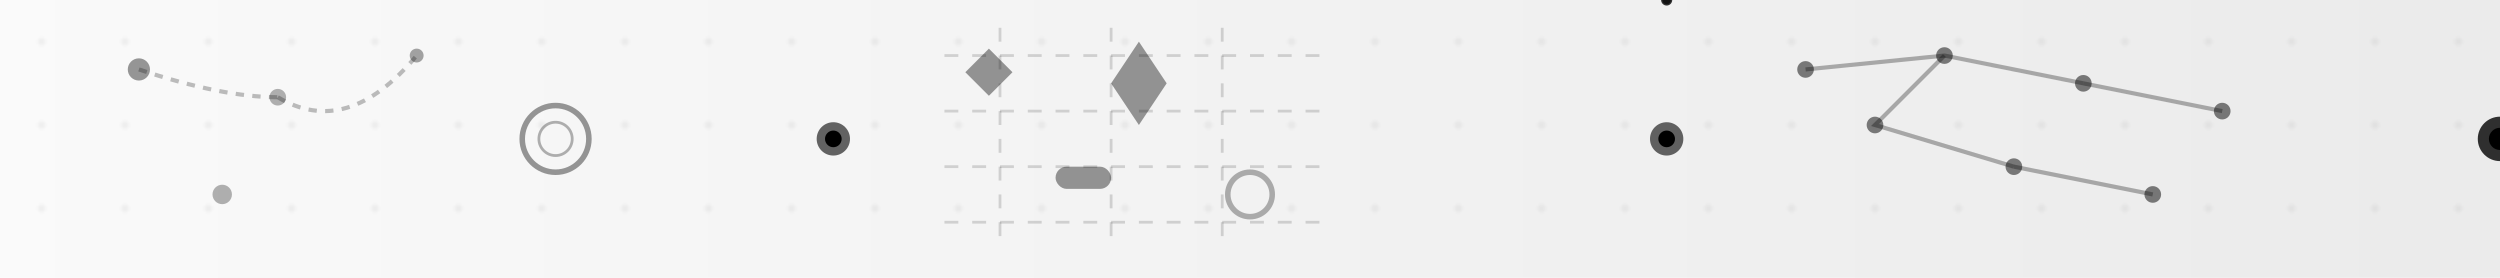 <svg viewBox="0 0 900 100" fill="none" xmlns="http://www.w3.org/2000/svg" preserveAspectRatio="none">
  <defs>
    <!-- Gradients pour les différentes étapes -->
    <linearGradient id="timelineGradient" x1="0%" y1="50%" x2="100%" y2="50%">
      <stop offset="0%" style="stop-color:currentColor;stop-opacity:0.2"/>
      <stop offset="33%" style="stop-color:currentColor;stop-opacity:0.4"/>
      <stop offset="66%" style="stop-color:currentColor;stop-opacity:0.6"/>
      <stop offset="100%" style="stop-color:currentColor;stop-opacity:0.8"/>
    </linearGradient>

    <!-- Pattern pour texture -->
    <pattern id="timelinePattern" x="0" y="0" width="30" height="30" patternUnits="userSpaceOnUse">
      <circle cx="15" cy="15" r="1.5" fill="currentColor" opacity="0.15"/>
    </pattern>
  </defs>

  <!-- Arrière-plan avec pattern -->
  <rect width="900" height="100" fill="url(#timelinePattern)" opacity="0.3"/>

  <!-- Ligne principale de timeline -->
  <line x1="0" y1="50" x2="900" y2="50" stroke="url(#timelineGradient)" stroke-width="3"/>

  <!-- Zone étape 1: Diagnostic (0-300px) -->
  <g id="stage1" transform="translate(0, 0)">
    <!-- Points de données éparpillés -->
    <circle cx="50" cy="25" r="4" fill="currentColor" opacity="0.4">
      <animate attributeName="opacity" values="0.2;0.6;0.2" dur="4s" repeatCount="indefinite"/>
    </circle>
    <circle cx="100" cy="35" r="3" fill="currentColor" opacity="0.3">
      <animate attributeName="opacity" values="0.1;0.5;0.1" dur="5s" repeatCount="indefinite" begin="0.5s"/>
    </circle>
    <circle cx="80" cy="70" r="3.5" fill="currentColor" opacity="0.3">
      <animate attributeName="opacity" values="0.1;0.4;0.1" dur="4.5s" repeatCount="indefinite" begin="1s"/>
    </circle>
    <circle cx="150" cy="20" r="2.5" fill="currentColor" opacity="0.35">
      <animate attributeName="opacity" values="0.2;0.5;0.2" dur="3.5s" repeatCount="indefinite" begin="1.5s"/>
    </circle>

    <!-- Lignes de connexion fragmentées -->
    <path d="M50,25 Q80,35 100,35" stroke="currentColor" stroke-width="1.5" opacity="0.25" stroke-dasharray="3,3">
      <animate attributeName="stroke-dashoffset" values="0;6" dur="3s" repeatCount="indefinite"/>
    </path>
    <path d="M100,35 Q125,50 150,20" stroke="currentColor" stroke-width="1.5" opacity="0.25" stroke-dasharray="3,3">
      <animate attributeName="stroke-dashoffset" values="0;6" dur="3.5s" repeatCount="indefinite"/>
    </path>

    <!-- Icône analyse -->
    <circle cx="200" cy="50" r="12" stroke="currentColor" stroke-width="2" fill="none" opacity="0.4"/>
    <circle cx="200" cy="50" r="6" stroke="currentColor" stroke-width="1" fill="none" opacity="0.3"/>
  </g>

  <!-- Milestone 1 à 300px -->
  <g id="milestone1" transform="translate(300, 50)">
    <circle r="6" fill="currentColor" opacity="0.6">
      <animate attributeName="r" values="4;8;4" dur="3s" repeatCount="indefinite"/>
      <animate attributeName="opacity" values="0.4;0.8;0.4" dur="3s" repeatCount="indefinite"/>
    </circle>
    <circle r="3" fill="currentColor"/>
  </g>

  <!-- Zone étape 2: Conception (300-600px) -->
  <g id="stage2" transform="translate(300, 0)">
    <!-- Formes géométriques en construction -->
    <rect x="50" y="20" width="12" height="12" fill="currentColor" opacity="0.4" transform="rotate(45 56 26)">
      <animateTransform attributeName="transform" type="rotate" values="0 56 26;360 56 26" dur="8s" repeatCount="indefinite"/>
    </rect>
    <polygon points="100,30 110,15 120,30 110,45" fill="currentColor" opacity="0.4">
      <animate attributeName="opacity" values="0.2;0.6;0.2" dur="5s" repeatCount="indefinite"/>
    </polygon>
    <circle cx="150" cy="70" r="8" stroke="currentColor" stroke-width="2" fill="none" opacity="0.3">
      <animate attributeName="r" values="6;10;6" dur="4s" repeatCount="indefinite"/>
    </circle>
    <rect x="80" y="60" width="20" height="8" rx="4" fill="currentColor" opacity="0.4"/>

    <!-- Grille de construction -->
    <path d="M40,20 L180,20 M40,40 L180,40 M40,60 L180,60 M40,80 L180,80" stroke="currentColor" stroke-width="1" opacity="0.15" stroke-dasharray="5,5">
      <animate attributeName="stroke-dashoffset" values="0;10" dur="4s" repeatCount="indefinite"/>
    </path>
    <path d="M60,10 L60,90 M100,10 L100,90 M140,10 L140,90" stroke="currentColor" stroke-width="1" opacity="0.15" stroke-dasharray="5,5">
      <animate attributeName="stroke-dashoffset" values="0;10" dur="4s" repeatCount="indefinite"/>
    </path>
  </g>

  <!-- Milestone 2 à 600px -->
  <g id="milestone2" transform="translate(600, 50)">
    <circle r="6" fill="currentColor" opacity="0.6">
      <animate attributeName="r" values="4;8;4" dur="3s" repeatCount="indefinite" begin="1s"/>
      <animate attributeName="opacity" values="0.4;0.8;0.4" dur="3s" repeatCount="indefinite" begin="1s"/>
    </circle>
    <circle r="3" fill="currentColor"/>
  </g>

  <!-- Zone étape 3: Déploiement (600-900px) -->
  <g id="stage3" transform="translate(600, 0)">
    <!-- Réseau de déploiement -->
    <circle cx="50" cy="25" r="3" fill="currentColor" opacity="0.5"/>
    <circle cx="100" cy="20" r="3" fill="currentColor" opacity="0.5"/>
    <circle cx="150" cy="30" r="3" fill="currentColor" opacity="0.5"/>
    <circle cx="75" cy="45" r="3" fill="currentColor" opacity="0.5"/>
    <circle cx="125" cy="60" r="3" fill="currentColor" opacity="0.5"/>
    <circle cx="200" cy="40" r="3" fill="currentColor" opacity="0.5"/>
    <circle cx="175" cy="70" r="3" fill="currentColor" opacity="0.5"/>

    <!-- Connexions réseau -->
    <path d="M50,25 L100,20 L150,30" stroke="currentColor" stroke-width="1.5" opacity="0.3"/>
    <path d="M100,20 L75,45 L125,60" stroke="currentColor" stroke-width="1.5" opacity="0.3"/>
    <path d="M150,30 L200,40" stroke="currentColor" stroke-width="1.5" opacity="0.3"/>
    <path d="M125,60 L175,70" stroke="currentColor" stroke-width="1.5" opacity="0.3"/>

    <!-- Impulsions réseau -->
    <circle r="2" fill="currentColor" opacity="0.8">
      <animateMotion dur="6s" repeatCount="indefinite">
        <mpath href="#networkPath1"/>
      </animateMotion>
      <animate attributeName="opacity" values="0;1;0" dur="6s" repeatCount="indefinite"/>
    </circle>
    <circle r="1.5" fill="currentColor" opacity="0.6">
      <animateMotion dur="7s" repeatCount="indefinite" begin="2s">
        <mpath href="#networkPath2"/>
      </animateMotion>
      <animate attributeName="opacity" values="0;1;0" dur="7s" repeatCount="indefinite" begin="2s"/>
    </circle>
  </g>

  <!-- Milestone final à 900px -->
  <g id="milestone3" transform="translate(900, 50)">
    <circle r="8" fill="currentColor" opacity="0.8">
      <animate attributeName="r" values="6;10;6" dur="3s" repeatCount="indefinite" begin="2s"/>
      <animate attributeName="opacity" values="0.6;1;0.6" dur="3s" repeatCount="indefinite" begin="2s"/>
    </circle>
    <circle r="4" fill="currentColor"/>
  </g>

  <!-- Chemins pour les impulsions -->
  <defs>
    <path id="networkPath1" d="M650,25 Q675,35 700,20 Q725,15 750,30" fill="none"/>
    <path id="networkPath2" d="M700,20 Q725,35 750,45 Q775,55 800,40" fill="none"/>
  </defs>

  <!-- Overlay gradient pour profondeur -->
  <rect width="900" height="100" fill="url(#timelineGradient)" opacity="0.1"/>
</svg>